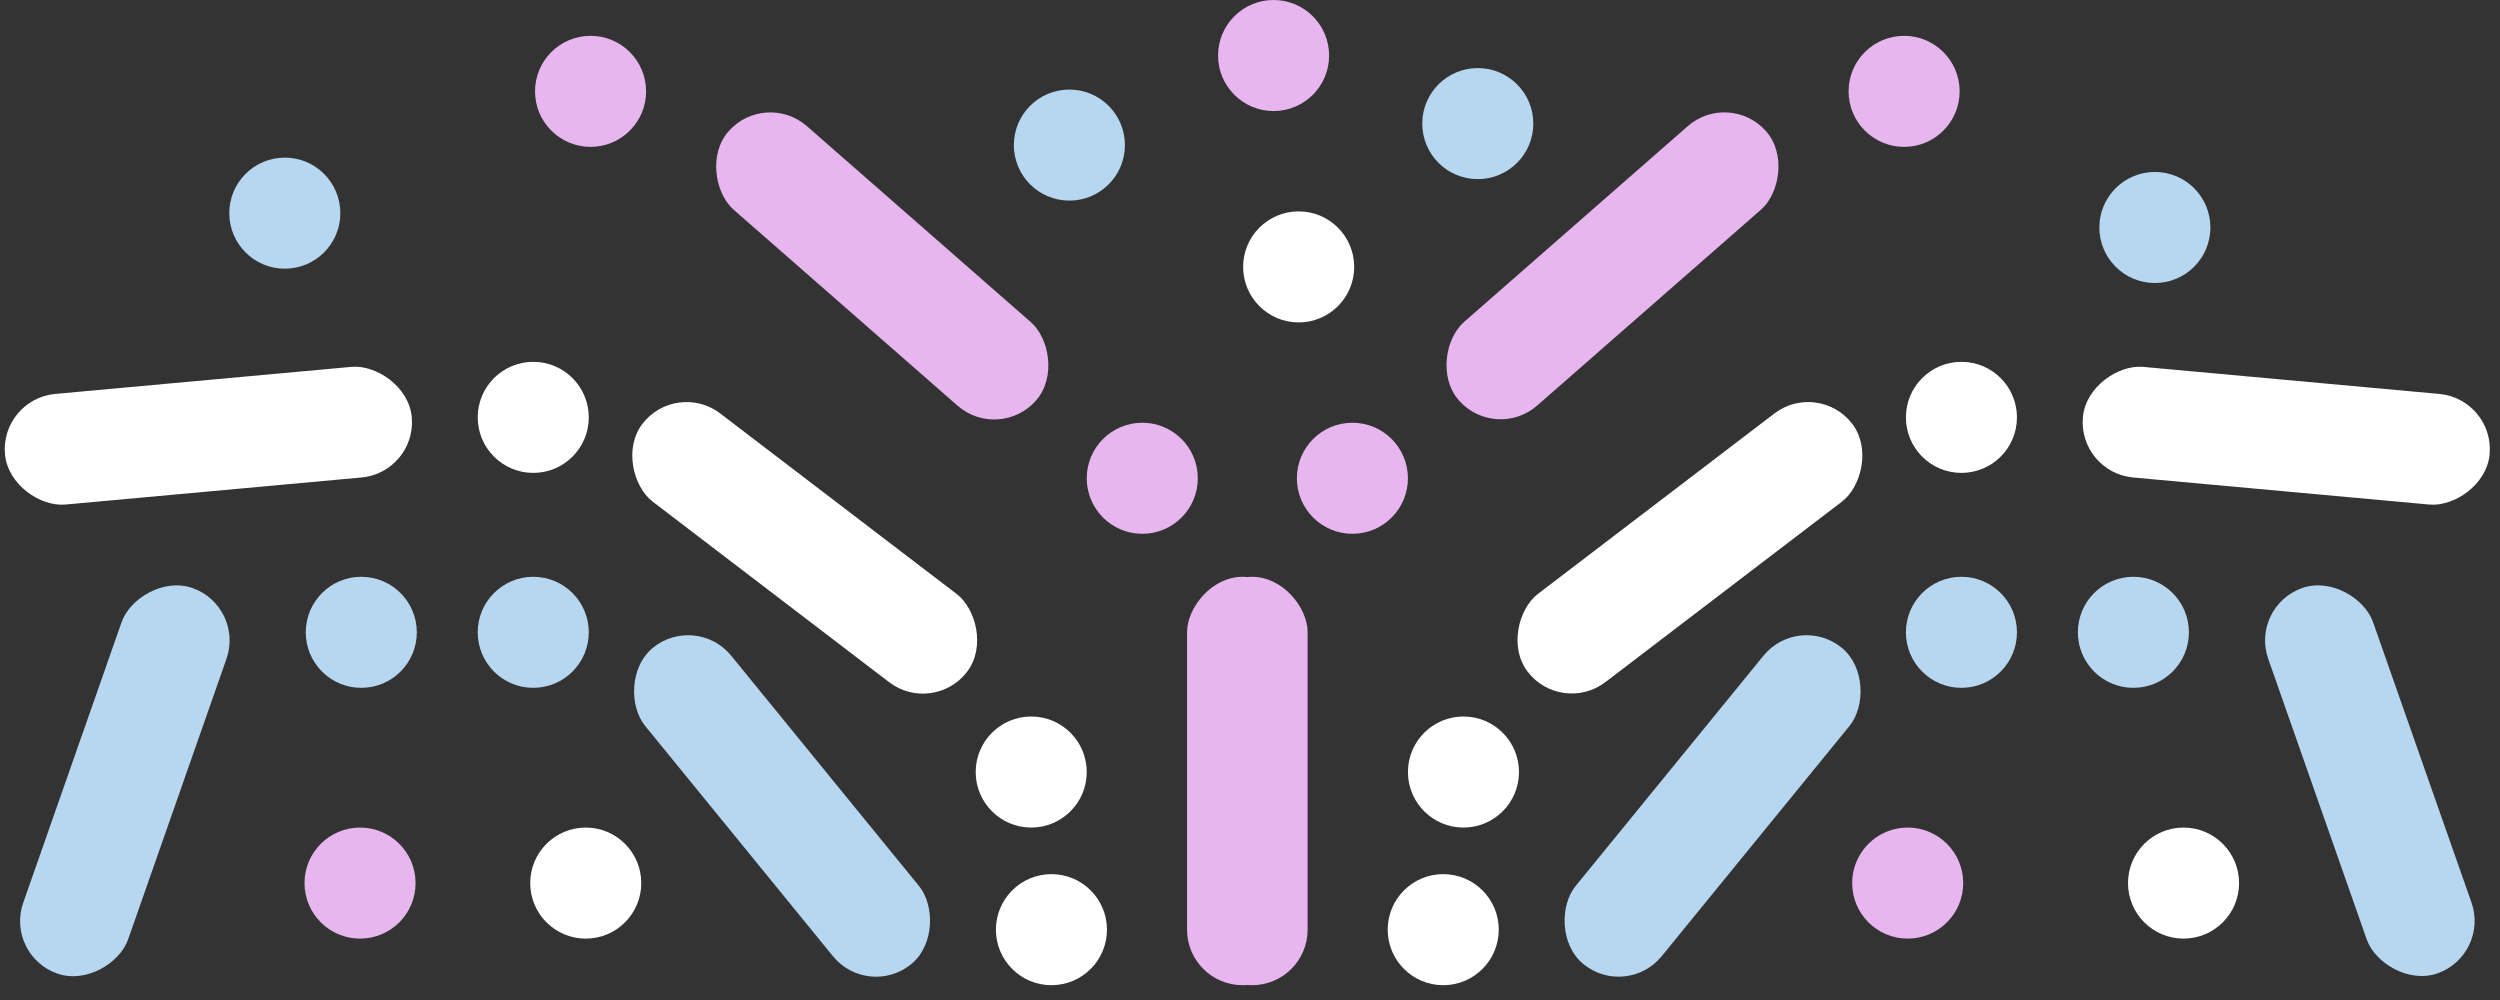 <svg width="370" height="148" viewBox="0 0 370 148" fill="none" xmlns="http://www.w3.org/2000/svg">
<rect x="0" y="0" width="370" height="148" fill="#333333" stroke="none"/>
<rect x="177.091" y="85.364" width="16.437" height="60.444" rx="8.218" fill="#E7B6EF"/>
<rect width="16.437" height="60.444" rx="8.218" transform="matrix(-1 0 0 1 192.121 85.364)" fill="#E7B6EF"/>
<rect x="266.197" y="90.666" width="16.437" height="60.444" rx="8.218" transform="rotate(39.204 266.197 90.666)" fill="#B6D7EF"/>
<rect width="16.437" height="60.444" rx="8.218" transform="matrix(-0.775 0.632 0.632 0.775 103.015 90.666)" fill="#B6D7EF"/>
<rect x="255.979" y="13.255" width="16.437" height="60.444" rx="8.218" transform="rotate(48.808 255.979 13.255)" fill="#E7B6EF"/>
<rect width="16.437" height="60.444" rx="8.218" transform="matrix(-0.659 0.753 0.753 0.659 113.233 13.255)" fill="#E7B6EF"/>
<rect x="332.973" y="89.748" width="16.437" height="60.444" rx="8.218" transform="rotate(-19.343 332.973 89.748)" fill="#B6D7EF"/>
<rect width="16.437" height="60.444" rx="8.218" transform="matrix(-0.944 -0.331 -0.331 0.944 36.239 89.748)" fill="#B6D7EF"/>
<circle cx="53.287" cy="130.697" r="8.218" transform="rotate(180 53.287 130.697)" fill="#E7B6EF"/>
<circle cx="200.155" cy="70.784" r="8.218" fill="#E7B6EF"/>
<circle r="8.218" transform="matrix(-1 0 0 1 169.057 70.784)" fill="#E7B6EF"/>
<circle cx="315.741" cy="93.582" r="8.218" transform="rotate(-180 315.741 93.582)" fill="#B6D7EF"/>
<circle r="8.218" transform="matrix(1 0 0 -1 53.471 93.582)" fill="#B6D7EF"/>
<circle cx="86.69" cy="130.697" r="8.218" fill="white"/>
<circle cx="290.291" cy="93.582" r="8.218" fill="#B6D7EF"/>
<circle r="8.218" transform="matrix(-1 0 0 1 78.921 93.582)" fill="#B6D7EF"/>
<circle cx="188.491" cy="8.218" r="8.218" transform="rotate(180 188.491 8.218)" fill="#E7B6EF"/>
<circle cx="281.808" cy="13.52" r="8.218" fill="#E7B6EF"/>
<circle r="8.218" transform="matrix(-1 0 0 1 87.404 13.52)" fill="#E7B6EF"/>
<circle cx="42.152" cy="31.547" r="8.218" transform="rotate(-180 42.152 31.547)" fill="#B6D7EF"/>
<circle cx="323.164" cy="130.697" r="8.218" fill="white"/>
<circle cx="158.269" cy="21.473" r="8.218" fill="#B6D7EF"/>
<circle cx="282.338" cy="130.697" r="8.218" fill="#E7B6EF"/>
<circle cx="318.922" cy="33.668" r="8.218" transform="rotate(-180 318.922 33.668)" fill="#B6D7EF"/>
<circle cx="192.202" cy="39.501" r="8.218" fill="white"/>
<circle cx="218.712" cy="18.293" r="8.218" fill="#B6D7EF"/>
<rect x="307.523" y="69.92" width="16.437" height="60.444" rx="8.218" transform="rotate(-84.779 307.523 69.92)" fill="white"/>
<rect x="269.151" y="56.203" width="16.437" height="60.444" rx="8.218" transform="rotate(52.655 269.151 56.203)" fill="white"/>
<circle cx="290.291" cy="61.77" r="8.218" fill="white"/>
<circle cx="216.592" cy="114.261" r="8.218" fill="white"/>
<circle cx="213.598" cy="137.59" r="8.218" fill="white"/>
<rect width="16.437" height="60.444" rx="8.218" transform="matrix(-0.091 -0.996 -0.996 0.091 61.689 69.92)" fill="white"/>
<rect width="16.437" height="60.444" rx="8.218" transform="matrix(-0.607 0.795 0.795 0.607 100.061 56.203)" fill="white"/>
<circle r="8.218" transform="matrix(-1 0 0 1 78.921 61.77)" fill="white"/>
<circle r="8.218" transform="matrix(-1 0 0 1 152.62 114.261)" fill="white"/>
<circle r="8.218" transform="matrix(-1 0 0 1 155.613 137.59)" fill="white"/>
</svg>
